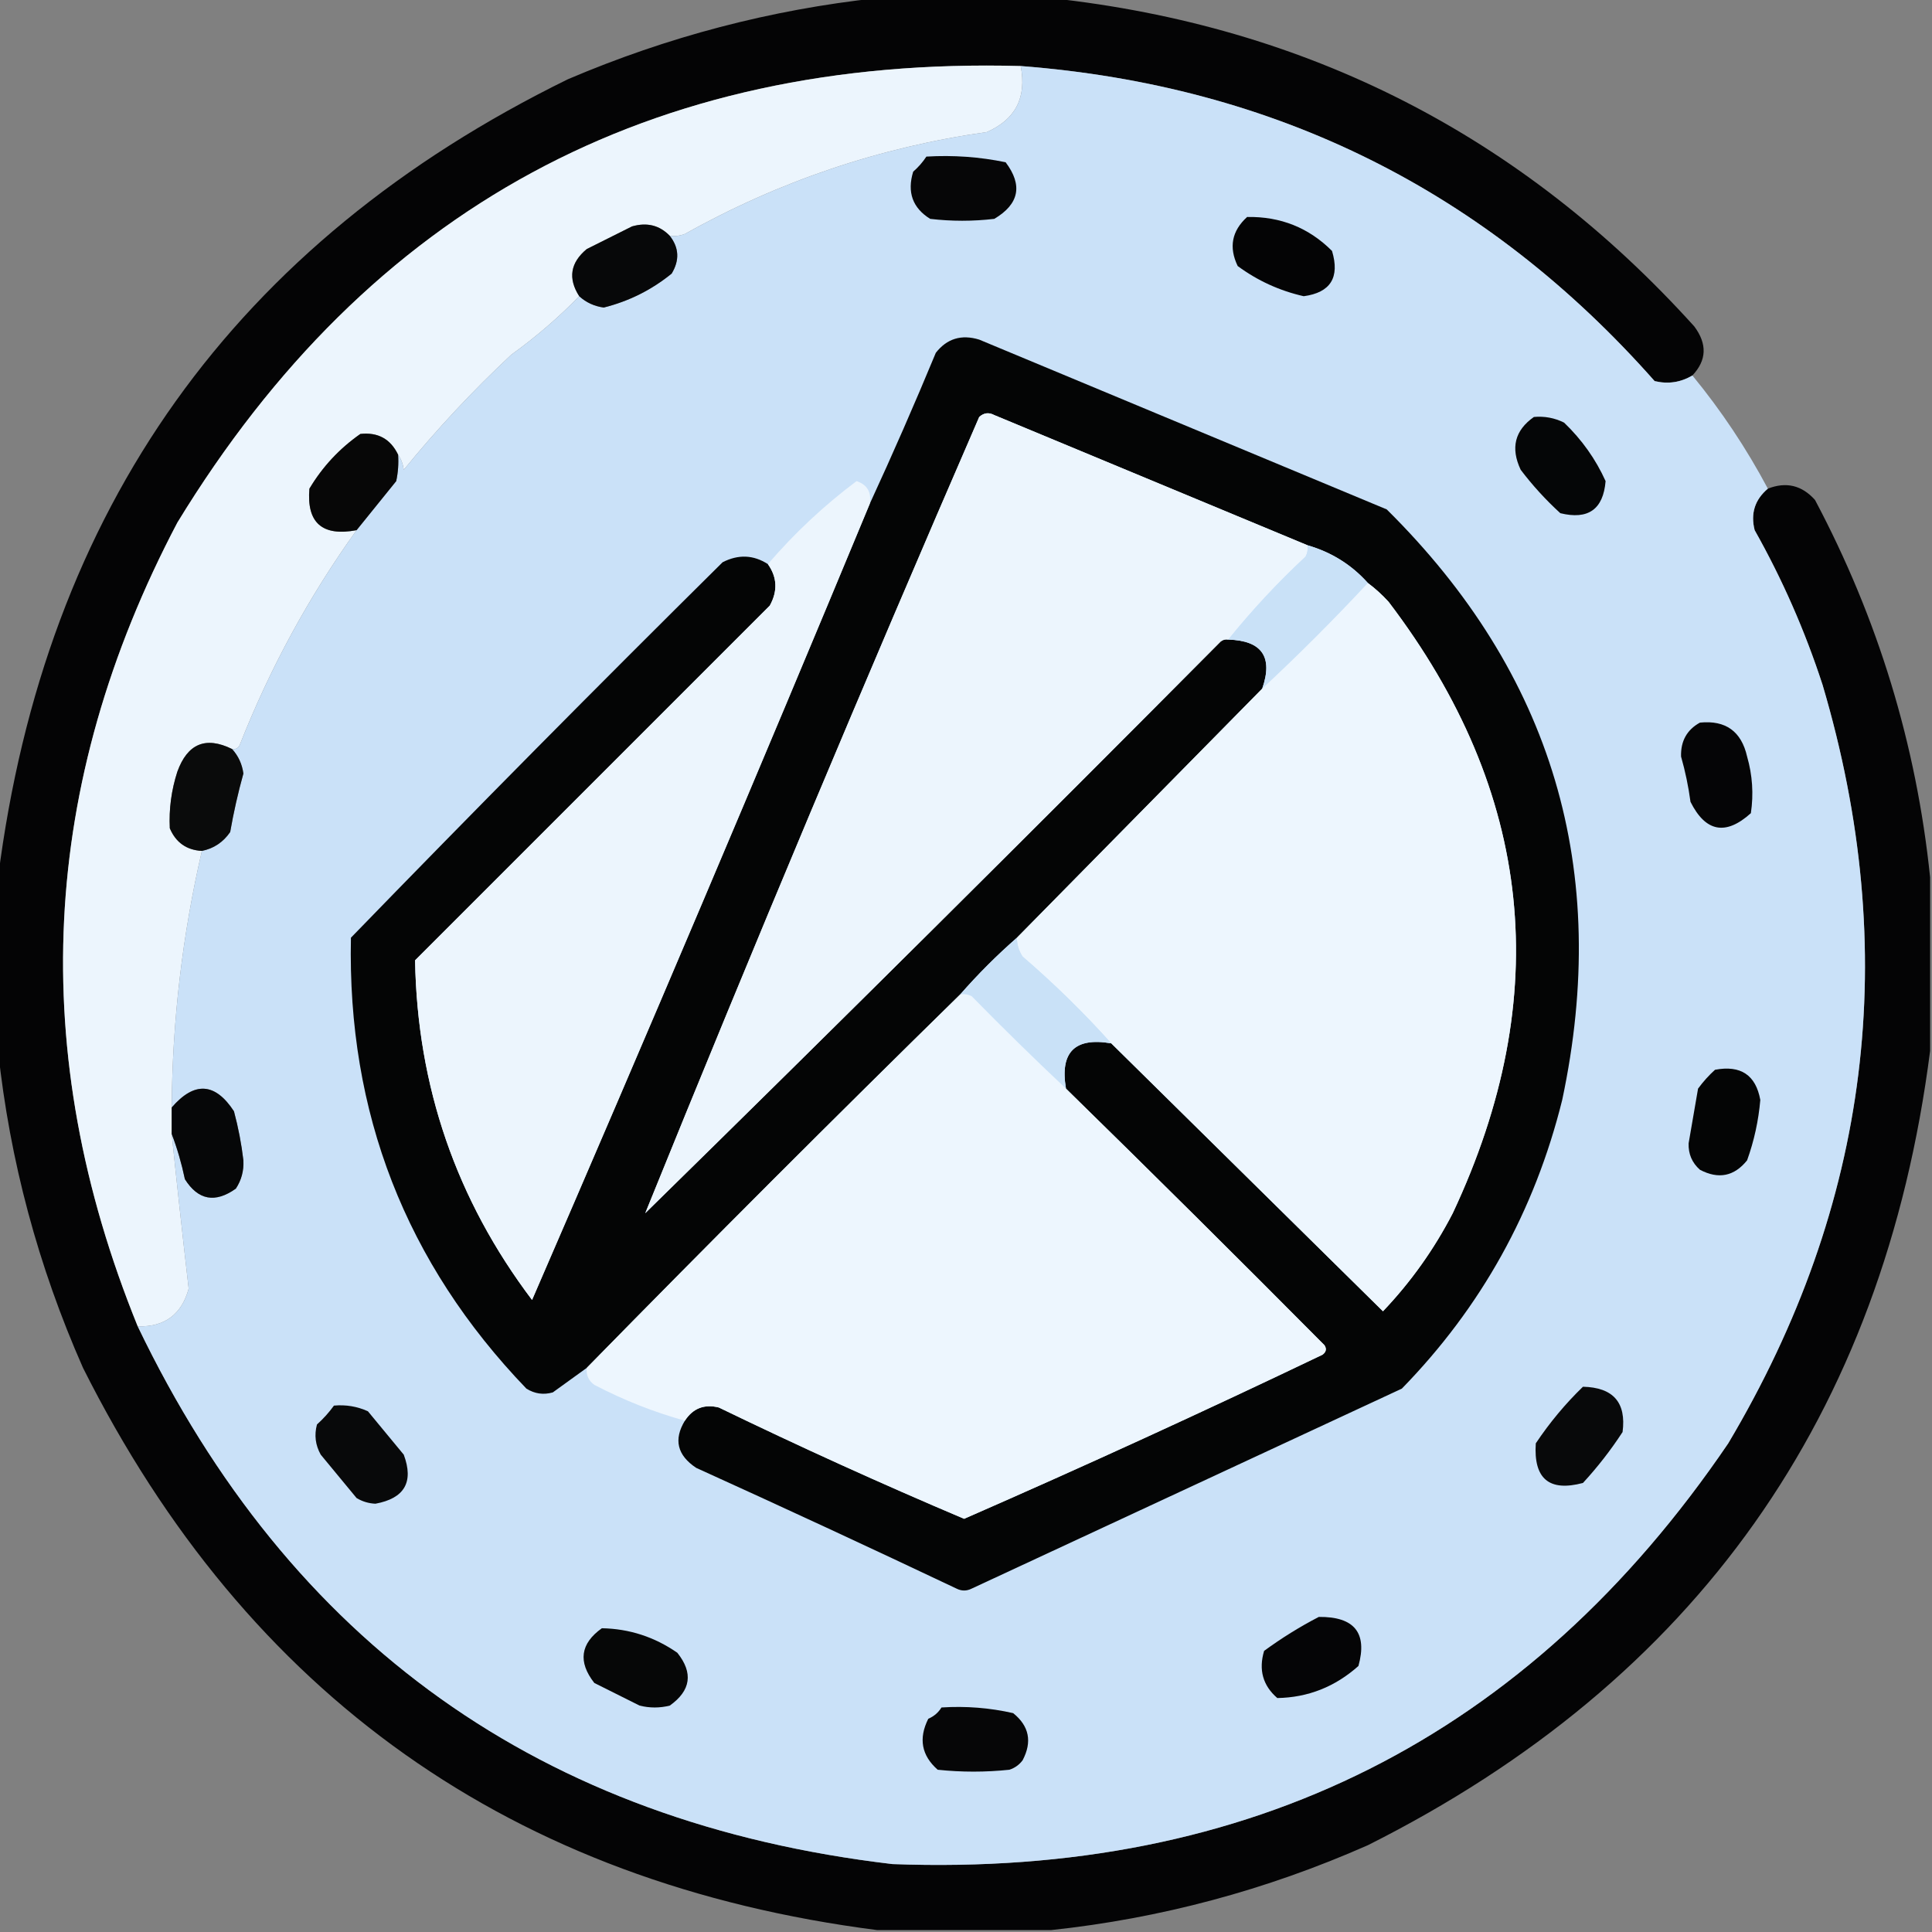 <?xml version="1.0" encoding="UTF-8"?>
<!DOCTYPE svg PUBLIC "-//W3C//DTD SVG 1.1//EN" "http://www.w3.org/Graphics/SVG/1.1/DTD/svg11.dtd">
<svg xmlns="http://www.w3.org/2000/svg" version="1.1" width="512px" height="512px" style="shape-rendering:geometricPrecision; text-rendering:geometricPrecision; image-rendering:optimizeQuality; fill-rule:evenodd; clip-rule:evenodd" xmlns:xlink="http://www.w3.org/1999/xlink">
<rect width="100%" height="100%" fill="#808080" stroke="none"/>
<g><path style="opacity:0.966" fill="#010102" d="M 232.5,-0.5 C 247.833,-0.5 263.167,-0.5 278.5,-0.5C 346.437,6.885 403.271,35.885 449,86.5C 452.471,91.155 452.304,95.488 448.5,99.5C 445.406,101.347 442.072,101.847 438.5,101C 393.867,50.517 337.867,22.684 270.5,17.5C 172.355,14.813 97.855,55.146 47,138.5C 10.485,207.881 6.985,278.881 36.5,351.5C 76.865,435.548 143.532,483.048 236.5,494C 331.249,497.543 405.083,460.377 458,382.5C 495.618,319.221 503.951,252.221 483,181.5C 478.352,167.219 472.352,153.552 465,140.5C 463.882,136.077 465.049,132.41 468.5,129.5C 473.353,127.599 477.52,128.599 481,132.5C 497.694,163.968 507.861,197.302 511.5,232.5C 511.5,247.833 511.5,263.167 511.5,278.5C 499.093,375.181 449.427,445.348 362.5,489C 335.552,500.902 307.552,508.402 278.5,511.5C 263.167,511.5 247.833,511.5 232.5,511.5C 135.779,499.079 65.613,449.413 22,362.5C 10.098,335.551 2.598,307.551 -0.5,278.5C -0.5,263.167 -0.5,247.833 -0.5,232.5C 11.928,134.769 62.261,64.269 150.5,21C 176.89,9.737 204.224,2.571 232.5,-0.5 Z"/></g>
<g><path style="opacity:1" fill="#ecf5fd" d="M 270.5,17.5 C 272.123,25.839 269.123,31.673 261.5,35C 233.15,39.006 206.483,48.006 181.5,62C 180.207,62.49 178.873,62.657 177.5,62.5C 174.796,59.697 171.463,58.863 167.5,60C 163.5,62 159.5,64 155.5,66C 151.142,69.616 150.476,73.783 153.5,78.5C 148.032,84.124 142.032,89.29 135.5,94C 125.266,103.564 115.766,113.731 107,124.5C 106.79,122.942 106.29,121.609 105.5,120.5C 103.492,116.328 100.159,114.495 95.5,115C 89.955,118.878 85.455,123.711 82,129.5C 81.223,138.55 85.39,142.217 94.5,140.5C 81.863,158.097 71.53,177.097 63.5,197.5C 63.043,198.298 62.376,198.631 61.5,198.5C 54.53,195.063 49.697,197.063 47,204.5C 45.415,209.413 44.748,214.413 45,219.5C 46.605,223.276 49.438,225.276 53.5,225.5C 48.333,247.829 45.666,270.496 45.5,293.5C 45.5,295.833 45.5,298.167 45.5,300.5C 46.925,314.231 48.425,327.897 50,341.5C 48.135,348.352 43.635,351.686 36.5,351.5C 6.985,278.881 10.485,207.881 47,138.5C 97.855,55.146 172.355,14.813 270.5,17.5 Z"/></g>
<g><path style="opacity:1" fill="#cae1f8" d="M 270.5,17.5 C 337.867,22.684 393.867,50.517 438.5,101C 442.072,101.847 445.406,101.347 448.5,99.5C 456.169,108.841 462.836,118.841 468.5,129.5C 465.049,132.41 463.882,136.077 465,140.5C 472.352,153.552 478.352,167.219 483,181.5C 503.951,252.221 495.618,319.221 458,382.5C 405.083,460.377 331.249,497.543 236.5,494C 143.532,483.048 76.865,435.548 36.5,351.5C 43.635,351.686 48.135,348.352 50,341.5C 48.425,327.897 46.925,314.231 45.5,300.5C 46.953,304.291 48.119,308.291 49,312.5C 52.514,318.069 57.014,318.902 62.5,315C 63.98,312.753 64.647,310.253 64.5,307.5C 63.983,303.113 63.15,298.78 62,294.5C 57.008,286.873 51.508,286.54 45.5,293.5C 45.666,270.496 48.333,247.829 53.5,225.5C 56.643,224.866 59.143,223.2 61,220.5C 61.912,215.271 63.079,210.104 64.5,205C 64.16,202.489 63.16,200.322 61.5,198.5C 62.376,198.631 63.043,198.298 63.5,197.5C 71.53,177.097 81.863,158.097 94.5,140.5C 97.992,136.197 101.492,131.864 105,127.5C 105.497,125.19 105.663,122.857 105.5,120.5C 106.29,121.609 106.79,122.942 107,124.5C 115.766,113.731 125.266,103.564 135.5,94C 142.032,89.29 148.032,84.124 153.5,78.5C 155.322,80.16 157.489,81.16 160,81.5C 166.685,79.824 172.685,76.824 178,72.5C 180.128,68.975 179.961,65.642 177.5,62.5C 178.873,62.657 180.207,62.49 181.5,62C 206.483,48.006 233.15,39.006 261.5,35C 269.123,31.673 272.123,25.839 270.5,17.5 Z"/></g>
<g><path style="opacity:1" fill="#060607" d="M 245.5,41.5 C 252.615,41.075 259.615,41.575 266.5,43C 271.096,49.087 270.096,54.087 263.5,58C 257.833,58.667 252.167,58.667 246.5,58C 241.845,55.103 240.345,50.937 242,45.5C 243.376,44.295 244.542,42.962 245.5,41.5 Z"/></g>
<g><path style="opacity:1" fill="#040405" d="M 330.5,57.5 C 339.347,57.347 346.847,60.347 353,66.5C 355.108,73.534 352.608,77.534 345.5,78.5C 339.093,77.046 333.259,74.379 328,70.5C 325.606,65.527 326.44,61.194 330.5,57.5 Z"/></g>
<g><path style="opacity:1" fill="#070809" d="M 177.5,62.5 C 179.961,65.642 180.128,68.975 178,72.5C 172.685,76.824 166.685,79.824 160,81.5C 157.489,81.16 155.322,80.16 153.5,78.5C 150.476,73.783 151.142,69.616 155.5,66C 159.5,64 163.5,62 167.5,60C 171.463,58.863 174.796,59.697 177.5,62.5 Z"/></g>
<g><path style="opacity:1" fill="#040505" d="M 181.5,376.5 C 183.639,373.21 186.639,372.043 190.5,373C 211.95,383.393 233.616,393.226 255.5,402.5C 287.385,388.559 319.051,374.059 350.5,359C 351.451,358.282 351.617,357.449 351,356.5C 328.218,333.55 305.384,310.884 282.5,288.5C 280.833,278.833 284.833,274.833 294.5,276.5C 318.452,300.118 342.452,323.785 366.5,347.5C 373.882,339.75 380.049,331.084 385,321.5C 412.025,263.919 406.358,209.919 368,159.5C 366.296,157.627 364.463,155.96 362.5,154.5C 358.18,149.667 352.847,146.333 346.5,144.5C 318.855,133.013 291.188,121.513 263.5,110C 262.056,109.219 260.723,109.386 259.5,110.5C 229.091,180.592 199.591,250.926 171,321.5C 222.112,271.388 272.946,220.888 323.5,170C 324.094,169.536 324.761,169.369 325.5,169.5C 334.428,169.758 337.428,174.092 334.5,182.5C 312.833,204.5 291.167,226.5 269.5,248.5C 264.167,253.167 259.167,258.167 254.5,263.5C 221.031,296.302 188.031,329.302 155.5,362.5C 152.529,364.657 149.529,366.824 146.5,369C 144.029,369.706 141.695,369.373 139.5,368C 107.507,334.704 92.007,294.871 93,248.5C 125.472,215.028 158.305,181.861 191.5,149C 195.682,146.862 199.682,147.029 203.5,149.5C 205.967,152.98 206.134,156.647 204,160.5C 172.667,191.833 141.333,223.167 110,254.5C 110.585,287.923 120.918,317.923 141,344.5C 171.379,274.407 201.213,204.073 230.5,133.5C 236.558,120.374 242.391,107.04 248,93.5C 250.955,89.724 254.788,88.557 259.5,90C 295.5,105 331.5,120 367.5,135C 411.437,178.496 426.937,230.663 414,291.5C 406.7,320.943 392.534,346.443 371.5,368C 333.5,385.667 295.5,403.333 257.5,421C 256.167,421.667 254.833,421.667 253.5,421C 230.585,410.14 207.585,399.473 184.5,389C 179.467,385.654 178.467,381.488 181.5,376.5 Z"/></g>
<g><path style="opacity:1" fill="#ecf5fd" d="M 346.5,144.5 C 346.649,145.552 346.483,146.552 346,147.5C 338.572,154.422 331.739,161.756 325.5,169.5C 324.761,169.369 324.094,169.536 323.5,170C 272.946,220.888 222.112,271.388 171,321.5C 199.591,250.926 229.091,180.592 259.5,110.5C 260.723,109.386 262.056,109.219 263.5,110C 291.188,121.513 318.855,133.013 346.5,144.5 Z"/></g>
<g><path style="opacity:1" fill="#050607" d="M 406.5,110.5 C 409.32,110.248 411.986,110.748 414.5,112C 419.217,116.53 422.884,121.696 425.5,127.5C 424.88,134.984 420.88,137.817 413.5,136C 409.631,132.466 406.131,128.633 403,124.5C 400.267,118.722 401.434,114.056 406.5,110.5 Z"/></g>
<g><path style="opacity:1" fill="#070707" d="M 105.5,120.5 C 105.663,122.857 105.497,125.19 105,127.5C 101.492,131.864 97.992,136.197 94.5,140.5C 85.39,142.217 81.223,138.55 82,129.5C 85.455,123.711 89.955,118.878 95.5,115C 100.159,114.495 103.492,116.328 105.5,120.5 Z"/></g>
<g><path style="opacity:1" fill="#ecf5fd" d="M 230.5,133.5 C 201.213,204.073 171.379,274.407 141,344.5C 120.918,317.923 110.585,287.923 110,254.5C 141.333,223.167 172.667,191.833 204,160.5C 206.134,156.647 205.967,152.98 203.5,149.5C 210.545,141.287 218.378,133.954 227,127.5C 229.818,128.433 230.984,130.433 230.5,133.5 Z"/></g>
<g><path style="opacity:1" fill="#c9e1f7" d="M 346.5,144.5 C 352.847,146.333 358.18,149.667 362.5,154.5C 353.452,164.215 344.119,173.548 334.5,182.5C 337.428,174.092 334.428,169.758 325.5,169.5C 331.739,161.756 338.572,154.422 346,147.5C 346.483,146.552 346.649,145.552 346.5,144.5 Z"/></g>
<g><path style="opacity:1" fill="#edf6fe" d="M 362.5,154.5 C 364.463,155.96 366.296,157.627 368,159.5C 406.358,209.919 412.025,263.919 385,321.5C 380.049,331.084 373.882,339.75 366.5,347.5C 342.452,323.785 318.452,300.118 294.5,276.5C 287.145,268.311 279.311,260.644 271,253.5C 269.991,251.975 269.491,250.308 269.5,248.5C 291.167,226.5 312.833,204.5 334.5,182.5C 344.119,173.548 353.452,164.215 362.5,154.5 Z"/></g>
<g><path style="opacity:1" fill="#050506" d="M 450.5,191.5 C 457.313,190.812 461.48,193.812 463,200.5C 464.418,205.428 464.751,210.428 464,215.5C 457.333,221.5 452,220.5 448,212.5C 447.45,208.415 446.617,204.415 445.5,200.5C 445.377,196.405 447.044,193.405 450.5,191.5 Z"/></g>
<g><path style="opacity:1" fill="#0a0b0b" d="M 61.5,198.5 C 63.16,200.322 64.16,202.489 64.5,205C 63.079,210.104 61.912,215.271 61,220.5C 59.143,223.2 56.643,224.866 53.5,225.5C 49.438,225.276 46.605,223.276 45,219.5C 44.748,214.413 45.415,209.413 47,204.5C 49.697,197.063 54.53,195.063 61.5,198.5 Z"/></g>
<g><path style="opacity:1" fill="#c9e1f7" d="M 269.5,248.5 C 269.491,250.308 269.991,251.975 271,253.5C 279.311,260.644 287.145,268.311 294.5,276.5C 284.833,274.833 280.833,278.833 282.5,288.5C 274.035,280.536 265.702,272.369 257.5,264C 256.552,263.517 255.552,263.351 254.5,263.5C 259.167,258.167 264.167,253.167 269.5,248.5 Z"/></g>
<g><path style="opacity:1" fill="#edf6fe" d="M 254.5,263.5 C 255.552,263.351 256.552,263.517 257.5,264C 265.702,272.369 274.035,280.536 282.5,288.5C 305.384,310.884 328.218,333.55 351,356.5C 351.617,357.449 351.451,358.282 350.5,359C 319.051,374.059 287.385,388.559 255.5,402.5C 233.616,393.226 211.95,383.393 190.5,373C 186.639,372.043 183.639,373.21 181.5,376.5C 173.229,374.204 165.229,371.038 157.5,367C 155.963,365.89 155.297,364.39 155.5,362.5C 188.031,329.302 221.031,296.302 254.5,263.5 Z"/></g>
<g><path style="opacity:1" fill="#040505" d="M 454.5,283.5 C 461.304,282.221 465.304,284.888 466.5,291.5C 466.025,296.993 464.859,302.326 463,307.5C 459.58,311.753 455.413,312.587 450.5,310C 448.408,308.147 447.408,305.814 447.5,303C 448.333,298.167 449.166,293.334 450,288.5C 451.366,286.638 452.866,284.972 454.5,283.5 Z"/></g>
<g><path style="opacity:1" fill="#060708" d="M 45.5,300.5 C 45.5,298.167 45.5,295.833 45.5,293.5C 51.508,286.54 57.008,286.873 62,294.5C 63.15,298.78 63.983,303.113 64.5,307.5C 64.647,310.253 63.98,312.753 62.5,315C 57.014,318.902 52.514,318.069 49,312.5C 48.119,308.291 46.953,304.291 45.5,300.5 Z"/></g>
<g><path style="opacity:1" fill="#08090a" d="M 419.5,367.5 C 427.523,367.683 431.023,371.683 430,379.5C 426.882,384.286 423.382,388.786 419.5,393C 410.544,395.385 406.378,391.885 407,382.5C 410.684,376.993 414.851,371.993 419.5,367.5 Z"/></g>
<g><path style="opacity:1" fill="#08090a" d="M 88.5,372.5 C 91.649,372.211 94.649,372.711 97.5,374C 100.667,377.833 103.833,381.667 107,385.5C 109.705,392.752 107.205,397.085 99.5,398.5C 97.701,398.423 96.034,397.923 94.5,397C 91.333,393.167 88.167,389.333 85,385.5C 83.578,382.97 83.245,380.303 84,377.5C 85.707,375.963 87.207,374.296 88.5,372.5 Z"/></g>
<g><path style="opacity:1" fill="#050506" d="M 349.5,428.5 C 358.928,428.404 362.428,432.737 360,441.5C 353.802,447.024 346.635,449.857 338.5,450C 334.673,446.692 333.506,442.526 335,437.5C 339.646,434.099 344.479,431.099 349.5,428.5 Z"/></g>
<g><path style="opacity:1" fill="#060707" d="M 159.5,431.5 C 166.787,431.637 173.453,433.804 179.5,438C 183.765,443.347 183.098,448.014 177.5,452C 174.833,452.667 172.167,452.667 169.5,452C 165.5,450 161.5,448 157.5,446C 153.128,440.408 153.794,435.575 159.5,431.5 Z"/></g>
<g><path style="opacity:1" fill="#060607" d="M 249.5,452.5 C 255.952,452.084 262.285,452.584 268.5,454C 272.753,457.42 273.587,461.587 271,466.5C 270.097,467.701 268.931,468.535 267.5,469C 261.167,469.667 254.833,469.667 248.5,469C 244.212,465.229 243.379,460.729 246,455.5C 247.518,454.837 248.685,453.837 249.5,452.5 Z"/></g>
</svg>
